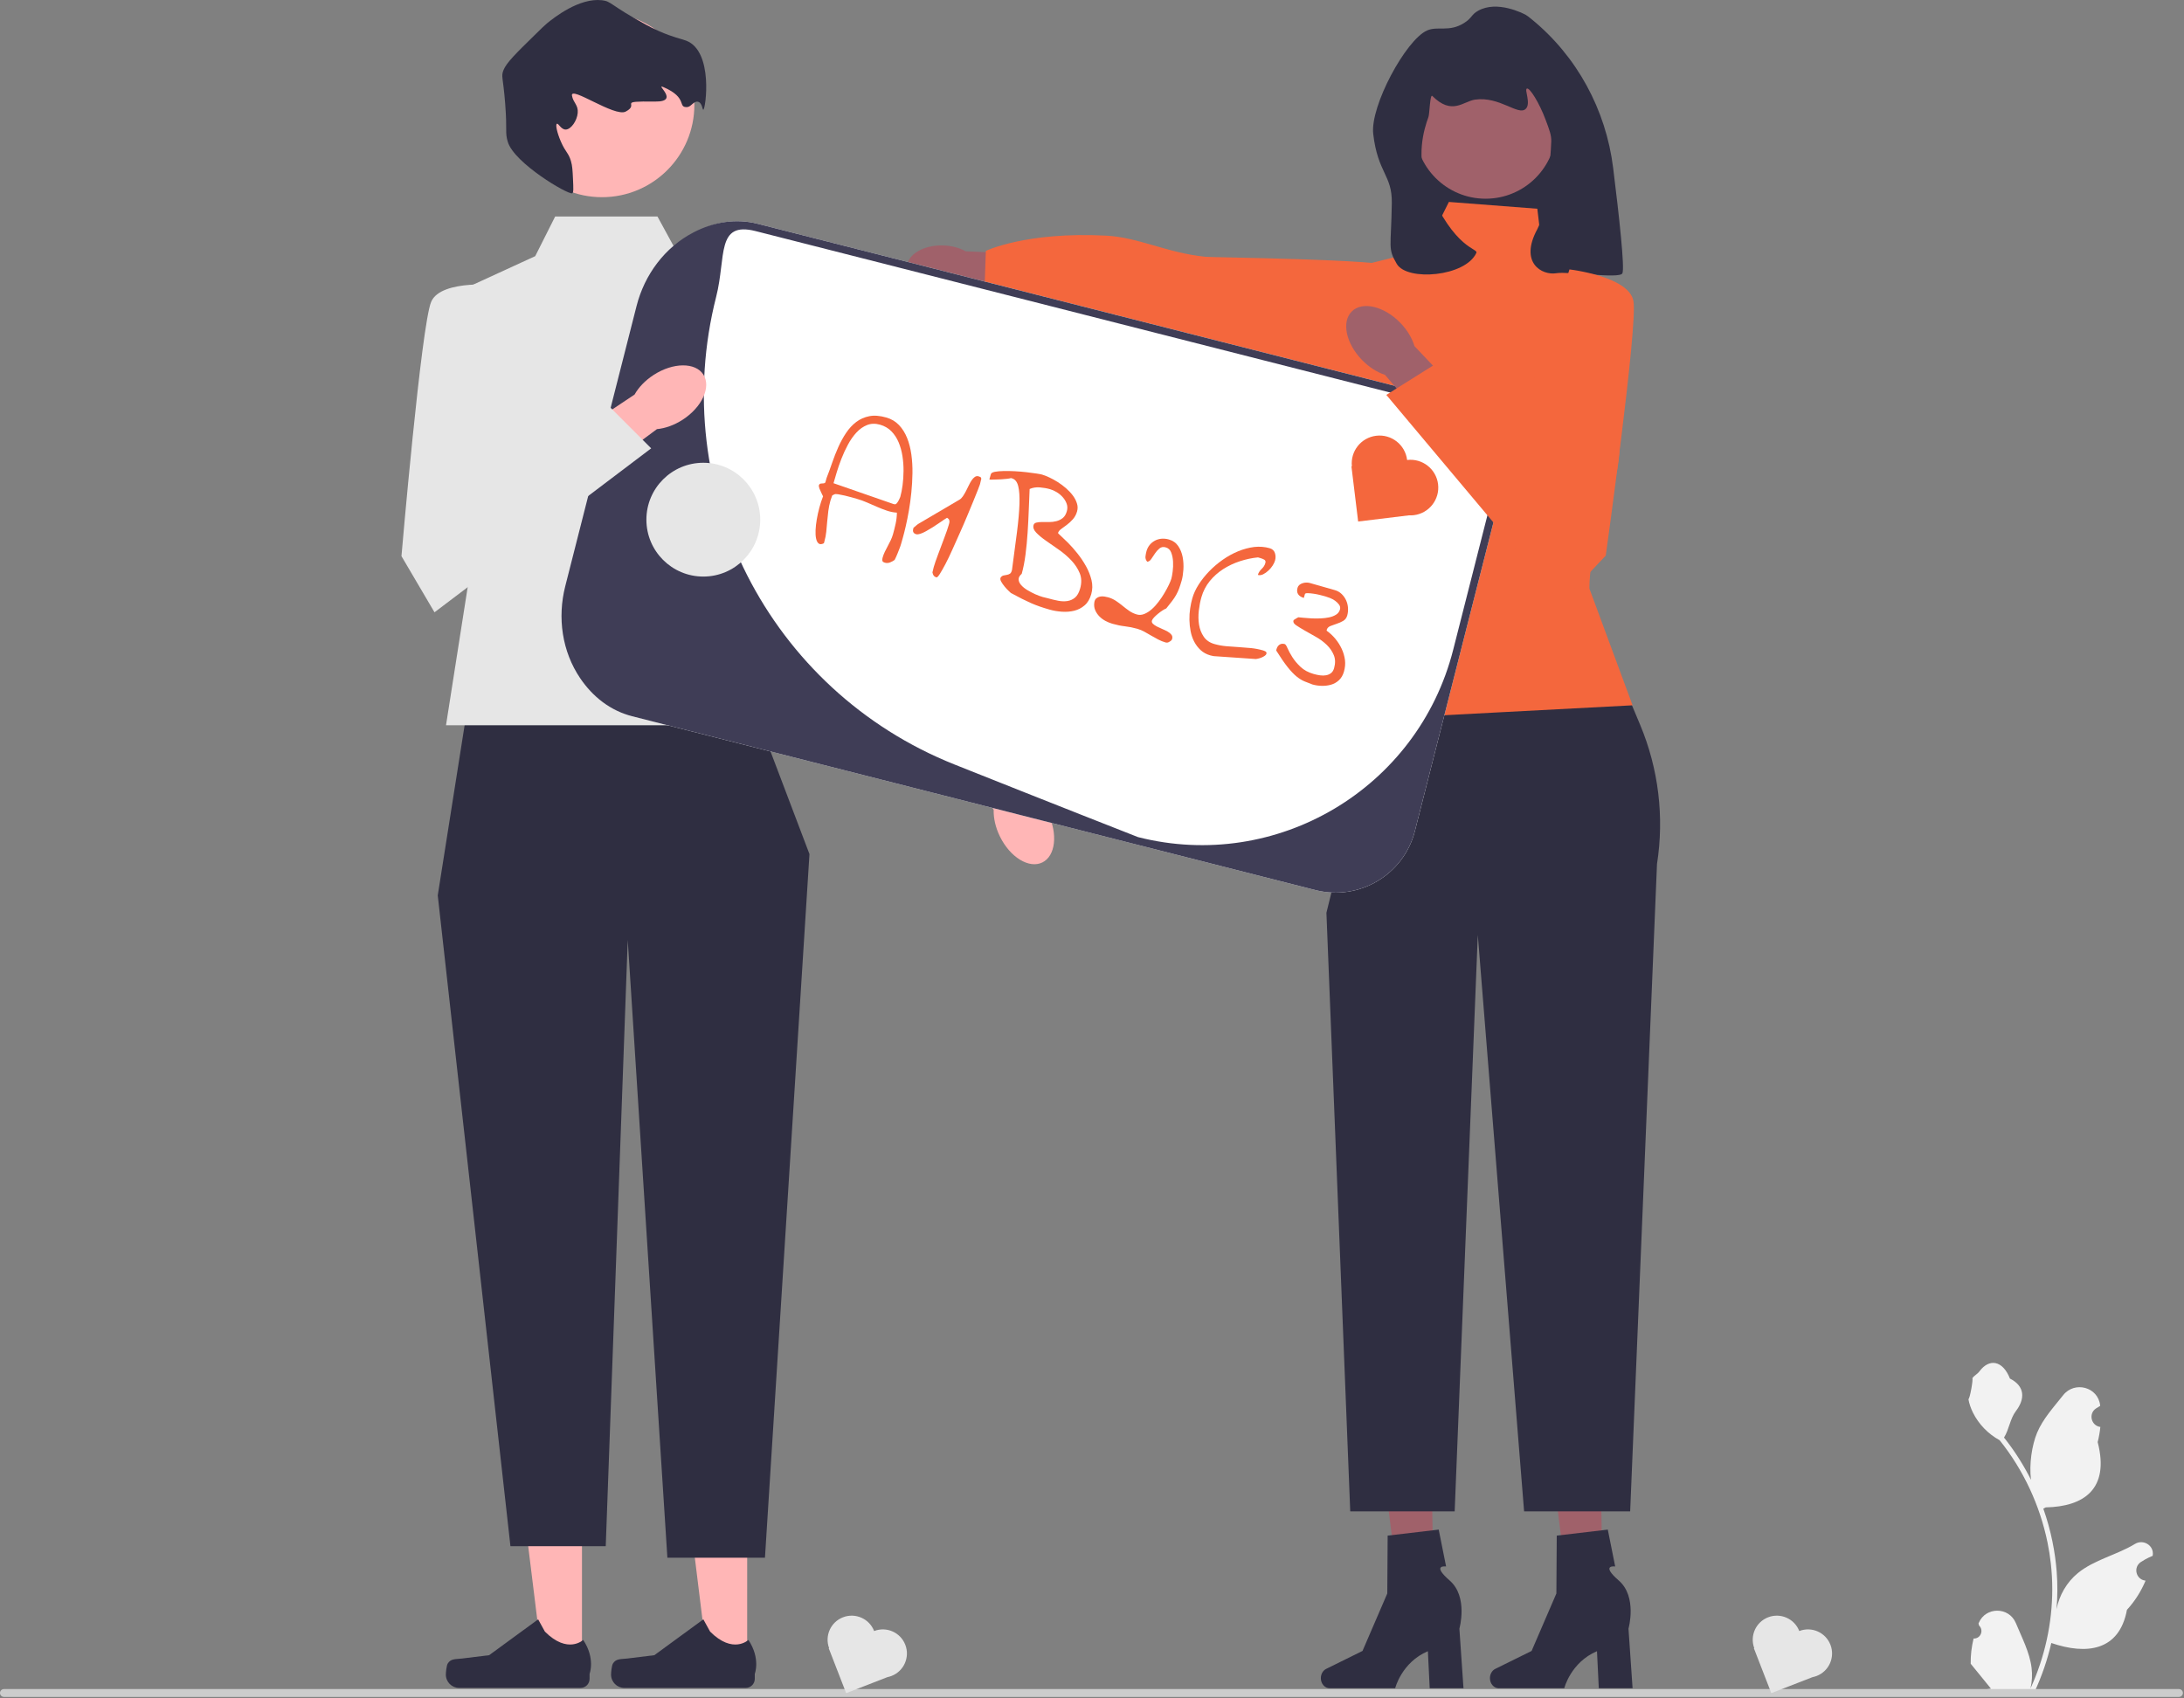<?xml version="1.0" encoding="UTF-8" standalone="no"?>
<!DOCTYPE svg PUBLIC "-//W3C//DTD SVG 1.1//EN" "http://www.w3.org/Graphics/SVG/1.1/DTD/svg11.dtd">
<svg width="100%" height="100%" viewBox="0 0 661 514" version="1.1" xmlns="http://www.w3.org/2000/svg" xmlns:xlink="http://www.w3.org/1999/xlink" xml:space="preserve" xmlns:serif="http://www.serif.com/" style="fill-rule:evenodd;clip-rule:evenodd;stroke-linejoin:round;stroke-miterlimit:2;">
    <rect x="0" y="0" width="661" height="514" fill="#808080" stroke="none"/>
    <path d="M476.607,95.103L428.219,95.103L428.219,17.887L476.607,33.33L476.607,95.103Z" style="fill:rgb(47,46,65);fill-rule:nonzero;"/>
    <g>
        <path d="M485.198,487.151L475.212,487.387L469.646,442.524L484.382,442.176L485.198,487.151Z" style="fill:rgb(160,97,106);fill-rule:nonzero;"/>
        <path d="M450.938,507.984C450.938,509.671 452.135,511.039 453.612,511.039L473.433,511.039C473.433,511.039 475.383,503.198 483.336,499.824L483.885,511.039L494.11,511.039L492.871,493.006C492.871,493.006 495.606,483.358 489.926,478.426C484.245,473.495 488.846,474.181 488.846,474.181L486.611,463.02L471.16,464.837L471.047,482.357L463.549,499.748L452.55,505.181C451.572,505.664 450.938,506.766 450.938,507.984L450.938,507.984L450.938,507.984L450.938,507.984Z" style="fill:rgb(47,46,65);fill-rule:nonzero;"/>
    </g>
    <g>
        <path d="M434.02,487.151L424.034,487.387L418.468,442.524L433.204,442.176L434.02,487.151Z" style="fill:rgb(160,97,106);fill-rule:nonzero;"/>
        <path d="M399.76,507.984C399.76,509.671 400.957,511.039 402.434,511.039L422.255,511.039C422.255,511.039 424.205,503.198 432.158,499.824L432.707,511.039L442.932,511.039L441.693,493.006C441.693,493.006 444.428,483.358 438.748,478.426C433.067,473.495 437.668,474.181 437.668,474.181L435.433,463.02L419.982,464.837L419.869,482.357L412.371,499.748L401.372,505.181C400.394,505.664 399.76,506.766 399.76,507.984L399.76,507.984L399.76,507.984L399.76,507.984Z" style="fill:rgb(47,46,65);fill-rule:nonzero;"/>
    </g>
    <path d="M479.696,179.525L415.864,217.619L401.451,276.303L408.657,457.503L440.265,457.503L447.265,282.995L461.278,457.503L493.38,457.503L501.5,261.537C503.736,247.295 501.971,232.712 496.402,219.415L479.696,179.525L479.696,179.525L479.696,179.525Z" style="fill:rgb(47,46,65);fill-rule:nonzero;"/>
    <path d="M465.282,63.187L438.514,61.128L431.307,75.541L410.717,80.689L405.569,144.521C415.752,170.978 422.145,196.262 415.864,217.619L494.11,213.5L481.046,178.176C481.046,178.176 480.726,165.112 487.932,147.609C495.139,130.107 483.814,84.807 483.814,84.807L467.341,80.689L465.282,63.187L465.282,63.187L465.282,63.187Z" style="fill:rgb(244,103,61);fill-rule:nonzero;"/>
    <g>
        <path d="M285.045,88.017C287.652,88.098 290.06,87.583 291.955,86.661L316.736,88.999L317.504,77.175L292.283,76.076C290.449,75.039 288.077,74.376 285.47,74.295C279.516,74.111 274.594,77.033 274.476,80.822C274.359,84.611 279.091,87.833 285.045,88.017L285.045,88.017Z" style="fill:rgb(160,97,106);fill-rule:nonzero;"/>
        <path d="M431.638,124.115C431.638,124.115 430.762,86.446 422.5,80.792C419.093,78.46 366.702,77.93 364.793,77.732C353.023,76.513 344.647,71.84 334.737,71.327C310.585,70.079 298.375,75.94 298.375,75.94L297.949,88.034L431.638,124.115L431.638,124.115Z" style="fill:rgb(244,103,61);fill-rule:nonzero;"/>
    </g>
    <circle id="b" cx="449.618" cy="38.778" r="21.374" style="fill:rgb(160,97,106);"/>
    <path d="M443.135,6.95C438.538,9.848 435.171,7.773 431.887,9.235C425.471,12.091 414.639,32.148 415.616,40.545C416.999,52.438 421.371,52.927 421.24,61.46C421.031,75.161 419.942,75.104 422.748,79.888C425.869,85.209 443.545,83.764 446.826,76.549C447.474,75.125 440.283,75.685 432.337,57.009C428.35,47.638 430.967,39.099 432.337,35.389C432.658,34.52 432.804,28.355 433.488,29.039C439.488,35.039 442.852,30.653 446.475,30.15C453.91,29.117 459.509,35.115 461.765,32.962C463.444,31.359 461.303,27.122 462.117,26.81C462.985,26.478 465.859,31.126 467.741,36.125C468.954,39.349 469.561,40.961 469.498,42.804C469.305,48.495 467.853,64.63 465.282,69.364C459.73,79.588 466.721,83.445 471.08,82.7C474.602,82.098 490.169,84.469 491.021,82.748C491.78,81.215 490.046,65.449 488.224,50.792C486.035,33.175 477.258,16.986 463.496,5.771C462.689,5.113 462.087,4.662 461.765,4.49C461.003,4.081 453.144,0.001 447.353,3.259C445.222,4.459 445.569,5.416 443.135,6.95L443.135,6.95L443.135,6.95Z" style="fill:rgb(47,46,65);fill-rule:nonzero;"/>
    <g>
        <path d="M176.137,503.837L164.278,503.836L158.636,458.093L176.139,458.094L176.137,503.837Z" style="fill:rgb(255,182,182);fill-rule:nonzero;"/>
        <path d="M135.506,503.568C135.137,504.19 134.942,506.197 134.942,506.92C134.942,509.143 136.744,510.945 138.967,510.945L175.693,510.945C177.21,510.945 178.439,509.716 178.439,508.199L178.439,506.67C178.439,506.67 180.256,502.075 176.515,496.411C176.515,496.411 171.866,500.846 164.92,493.899L162.871,490.188L148.043,501.033L139.823,502.045C138.025,502.266 136.431,502.01 135.506,503.568L135.506,503.568L135.506,503.568Z" style="fill:rgb(47,46,65);fill-rule:nonzero;"/>
    </g>
    <g>
        <path d="M226.137,503.837L214.278,503.836L208.636,458.093L226.139,458.094L226.137,503.837Z" style="fill:rgb(255,182,182);fill-rule:nonzero;"/>
        <path d="M185.506,503.568C185.137,504.19 184.942,506.197 184.942,506.92C184.942,509.143 186.744,510.945 188.967,510.945L225.693,510.945C227.21,510.945 228.439,509.716 228.439,508.199L228.439,506.67C228.439,506.67 230.256,502.075 226.515,496.411C226.515,496.411 221.866,500.846 214.92,493.899L212.871,490.188L198.043,501.033L189.823,502.045C188.025,502.266 186.431,502.01 185.506,503.568L185.506,503.568L185.506,503.568Z" style="fill:rgb(47,46,65);fill-rule:nonzero;"/>
    </g>
    <path d="M228.488,215.039L141.488,214.039L132.488,271.039L154.488,468.039L183.331,468.039L189.988,284.539L201.988,471.539L231.52,471.539L244.988,258.539L228.488,215.039Z" style="fill:rgb(47,46,65);fill-rule:nonzero;"/>
    <g>
        <path d="M597.321,495.981C599.387,496.11 600.529,493.543 598.965,492.047L598.81,491.429C598.83,491.38 598.851,491.33 598.872,491.281C600.961,486.299 608.042,486.333 610.113,491.323C611.952,495.751 614.293,500.186 614.869,504.869C615.127,506.935 615.011,509.041 614.552,511.069C618.86,501.658 621.128,491.382 621.128,481.048C621.128,478.452 620.985,475.855 620.695,473.265C620.456,471.147 620.126,469.041 619.7,466.955C617.394,455.678 612.402,444.937 605.2,435.965C601.738,434.073 598.851,431.115 597.107,427.569C596.481,426.29 595.99,424.914 595.757,423.513C596.151,423.564 597.243,417.564 596.946,417.196C597.495,416.363 598.477,415.948 599.077,415.135C602.059,411.092 606.168,411.798 608.313,417.293C612.895,419.605 612.94,423.441 610.128,427.13C608.339,429.476 608.094,432.652 606.524,435.164C606.686,435.371 606.854,435.571 607.015,435.778C609.976,439.576 612.537,443.658 614.696,447.947C614.086,443.18 614.987,437.438 616.522,433.737C618.271,429.52 621.547,425.968 624.433,422.322C627.899,417.943 635.006,419.854 635.617,425.405C635.623,425.459 635.629,425.513 635.634,425.566C635.206,425.808 634.786,426.065 634.376,426.336C632.036,427.884 632.845,431.51 635.617,431.938L635.679,431.948C635.524,433.491 635.26,435.022 634.872,436.527C638.574,450.843 630.582,456.057 619.171,456.291C618.919,456.42 618.673,456.55 618.421,456.672C619.578,459.928 620.501,463.267 621.186,466.651C621.799,469.642 622.226,472.665 622.465,475.7C622.762,479.53 622.736,483.38 622.413,487.203L622.432,487.068C623.253,482.857 625.539,478.923 628.859,476.198C633.805,472.135 640.792,470.639 646.127,467.373C648.696,465.801 651.987,467.833 651.538,470.81L651.517,470.953C650.722,471.276 649.947,471.651 649.198,472.07C648.769,472.312 648.349,472.569 647.939,472.84C645.6,474.388 646.408,478.014 649.18,478.442L649.243,478.452C649.288,478.458 649.327,478.465 649.372,478.471C648.009,481.707 646.111,484.71 643.734,487.3C641.419,499.798 631.478,500.983 620.843,497.344L620.837,497.344C619.674,502.408 617.976,507.355 615.793,512.07L597.772,512.07C597.708,511.87 597.65,511.663 597.591,511.463C599.258,511.566 600.937,511.469 602.578,511.166C601.241,509.525 599.904,507.872 598.567,506.231C598.534,506.199 598.509,506.167 598.483,506.134C597.805,505.295 597.12,504.462 596.442,503.622L596.441,503.621C596.399,501.043 596.708,498.474 597.32,495.981L597.321,495.981L597.321,495.981L597.321,495.981Z" style="fill:rgb(242,242,242);fill-rule:nonzero;"/>
        <path d="M0,512.478C0,513.138 0.53,513.668 1.19,513.668L659.48,513.668C660.14,513.668 660.67,513.138 660.67,512.478C660.67,511.818 660.14,511.288 659.48,511.288L1.19,511.288C0.53,511.288 0,511.818 0,512.478Z" style="fill:rgb(204,204,204);fill-rule:nonzero;"/>
    </g>
    <path d="M198.988,65.539L168.024,65.539L161.988,77.539L132.488,91.086L142.988,168.539L134.988,219.539L234.922,219.539L225.988,160.539L237.988,89.539L204.988,76.539L198.988,65.539Z" style="fill:rgb(230,230,230);fill-rule:nonzero;"/>
    <path d="M302.636,253.221C301.286,250.466 300.67,247.634 300.739,245.156L286.216,219.721L298.522,213.165L311.929,239.672C313.93,241.135 315.791,243.357 317.142,246.112C320.227,252.406 319.481,259.1 315.475,261.064C311.47,263.027 305.722,259.516 302.636,253.221L302.636,253.221L302.636,253.221Z" style="fill:rgb(255,182,182);fill-rule:nonzero;"/>
    <path d="M206.908,86.126C206.908,86.126 216.706,76.045 227.696,83.06C238.687,90.075 278.779,161.859 278.779,161.859L309.706,223.571L287.876,233.742L261.539,174.647L206.229,115.125L206.908,86.126L206.908,86.126L206.908,86.126Z" style="fill:rgb(230,230,230);fill-rule:nonzero;"/>
    <circle cx="182.195" cy="31.729" r="27.961" style="fill:rgb(255,182,182);"/>
    <path d="M173.42,54.232C173.549,56.971 173.614,58.341 173.193,58.507C171.927,59.005 155.614,49.371 153.693,42.958C152.797,39.967 153.554,39.907 152.9,31.398C152.274,23.259 151.573,23.194 152.402,21.18C153.323,18.942 156.137,16.185 161.765,10.67C163.893,8.585 164.957,7.543 165.628,7.004C167.664,5.37 175.247,-0.717 182.2,0.07C185.115,0.399 184.617,1.563 195.505,7.468C196.443,7.976 197.7,8.648 199.437,9.418C203.661,11.293 206.282,11.779 207.662,12.302C216.023,15.47 213.569,33.12 212.85,33.221C212.589,33.258 212.518,30.97 211.145,30.78C209.91,30.61 209.124,32.348 208.002,32.411C204.936,32.584 208.34,29.65 200.838,26.39C197.922,25.123 206.037,30.836 198.311,30.743C186.23,30.598 193.957,31.367 189.369,33.777C186.023,35.535 172.563,25.862 173.11,28.953C173.495,31.133 175.077,31.761 174.849,34.203C174.628,36.569 172.85,39.119 171.282,39.213C169.836,39.299 169.044,37.27 168.561,37.465C168.037,37.676 168.613,40.222 169.744,42.837C171.18,46.157 172.037,46.183 172.794,48.737C173.23,50.206 173.293,51.548 173.42,54.232L173.42,54.232L173.42,54.232Z" style="fill:rgb(47,46,65);fill-rule:nonzero;"/>
    <g transform="matrix(1.148,0,0,1.148,-53.926,-11.839)">
        <path d="M393.795,245.011L213.637,199.174C202.12,196.244 195.135,184.491 198.065,172.975L220.477,84.884C223.408,73.367 235.161,66.382 246.677,69.312L426.835,115.149C438.351,118.079 445.337,129.832 442.407,141.348L419.994,229.439C417.064,240.956 405.311,247.941 393.795,245.011L393.795,245.011Z" style="fill:white;fill-rule:nonzero;"/>
    </g>
    <g transform="matrix(1.148,0,0,1.148,-53.926,-11.839)">
        <path d="M393.795,245.011L213.637,199.174C207.878,197.709 203.253,194.039 199.949,189.171C195.141,182.089 193.887,173.173 195.997,164.878L214.792,91.008C216.902,82.712 222.265,75.48 229.873,71.557C235.102,68.861 240.919,67.847 246.677,69.312L426.835,115.149C438.37,118.083 445.342,129.813 442.407,141.348L419.994,229.439C417.064,240.956 405.311,247.941 393.795,245.011L393.795,245.011ZM246.184,71.25C235.72,68.588 238.455,78.065 235.792,88.529L235.792,88.529C222.803,139.584 249.669,192.367 298.6,211.887C325.014,222.425 346.984,231.038 346.984,231.038C383.573,240.347 420.782,218.232 430.091,181.642L440.469,140.855C443.131,130.391 436.806,119.749 426.342,117.087L246.184,71.25L246.184,71.25Z" style="fill:rgb(63,61,86);fill-rule:nonzero;"/>
    </g>
    <g transform="matrix(0.447,0,0,0.447,278.148,76.363)">
        <path d="M330.479,140.668L330.479,140.668C329.223,130.348 319.839,122.999 309.519,124.255L309.519,124.255C299.296,125.498 291.995,134.718 293.077,144.922L292.778,144.958L297.324,182.332L331.714,178.148C332.801,178.207 333.907,178.178 335.025,178.042L335.025,178.042C345.345,176.786 352.694,167.402 351.439,157.082L351.439,157.082C350.183,146.761 340.799,139.413 330.479,140.668L330.479,140.668L330.479,140.668Z" style="fill:rgb(244,103,61);fill-rule:nonzero;"/>
    </g>
    <path d="M264.56,493.722L264.56,493.722C263.103,489.969 258.88,488.107 255.127,489.564L255.127,489.564C251.409,491.007 249.549,495.164 250.93,498.89L250.821,498.932L256.095,512.524L268.602,507.67C269.015,507.588 269.428,507.472 269.834,507.314L269.834,507.314C273.587,505.857 275.449,501.634 273.993,497.881L273.993,497.881C272.536,494.128 268.313,492.266 264.56,493.722L264.56,493.722Z" style="fill:rgb(230,230,230);fill-rule:nonzero;"/>
    <path d="M544.56,493.722C543.103,489.969 538.88,488.107 535.127,489.564C531.409,491.007 529.549,495.164 530.93,498.89L530.821,498.932L536.095,512.524L548.602,507.67C549.016,507.588 549.428,507.472 549.834,507.314C553.588,505.857 555.449,501.634 553.993,497.881L553.993,497.881C552.536,494.128 548.313,492.266 544.56,493.722L544.56,493.722L544.56,493.722Z" style="fill:rgb(230,230,230);fill-rule:nonzero;"/>
    <path d="M206.611,127.053C204.036,128.721 201.297,129.67 198.829,129.895L175.3,147.338L167.328,135.9L192.053,119.437C193.268,117.276 195.253,115.164 197.828,113.496C203.711,109.684 210.446,109.629 212.872,113.373C215.297,117.117 212.494,123.242 206.611,127.053L206.611,127.053L206.611,127.053L206.611,127.053Z" style="fill:rgb(255,182,182);fill-rule:nonzero;"/>
    <path d="M151.504,86.348C151.504,86.348 133.504,84.348 130.504,91.348C127.504,98.348 121.504,168.348 121.504,168.348L131.504,185.348L197.082,135.716L183.802,122.436L155.697,135.716L151.504,86.348L151.504,86.348L151.504,86.348Z" style="fill:rgb(230,230,230);fill-rule:nonzero;"/>
    <g>
        <path d="M412.218,108.968C414.357,111.167 416.815,112.702 419.172,113.471L438.225,135.716L448.544,126.341L428.106,104.785C427.403,102.407 425.939,99.907 423.8,97.707C418.913,92.681 412.359,91.127 409.161,94.237C405.963,97.347 407.331,103.942 412.218,108.968L412.218,108.968Z" style="fill:rgb(160,97,106);fill-rule:nonzero;"/>
        <path d="M475.006,81.558C475.006,81.558 493,83.617 494.365,91.109C495.731,98.601 485.991,168.18 485.991,168.18L472.456,182.526L419.578,119.535L435.482,109.546L459.924,128.752L475.006,81.558L475.006,81.558L475.006,81.558Z" style="fill:rgb(244,103,61);fill-rule:nonzero;"/>
    </g>
    <g transform="matrix(1.148,0,0,1.148,-53.926,-11.839)">
        <circle cx="232.392" cy="147.338" r="15.004" style="fill:rgb(230,230,230);"/>
    </g>
    <g transform="matrix(4.465,1.272,-1.272,4.465,-704.028,-912.244)">
        <path d="M264.973,166.624C264.973,166.491 264.984,166.356 265.008,166.219C265.031,166.082 265.059,165.946 265.09,165.809C265.121,165.672 265.148,165.534 265.172,165.393C265.195,165.252 265.207,165.112 265.207,164.971C265.207,164.752 265.199,164.518 265.184,164.268C265.168,164.018 265.129,163.78 265.066,163.553C264.848,163.6 264.623,163.618 264.393,163.606C264.162,163.594 263.932,163.573 263.701,163.541C263.471,163.51 263.238,163.479 263.004,163.448C262.769,163.416 262.535,163.401 262.301,163.401L261.967,163.401C261.814,163.401 261.658,163.405 261.498,163.413C261.338,163.42 261.191,163.432 261.059,163.448C260.934,163.463 260.855,163.487 260.824,163.518L260.707,163.624C260.707,163.631 260.705,163.649 260.701,163.676C260.697,163.704 260.695,163.737 260.695,163.776C260.695,163.815 260.693,163.854 260.689,163.893C260.685,163.932 260.684,163.963 260.684,163.987C260.684,164.213 260.701,164.442 260.736,164.672C260.771,164.903 260.81,165.127 260.853,165.346C260.896,165.565 260.937,165.784 260.977,166.002C261.016,166.221 261.035,166.44 261.035,166.659L261.035,166.776C260.918,166.885 260.812,166.922 260.719,166.887C260.625,166.852 260.541,166.766 260.467,166.629C260.393,166.493 260.33,166.317 260.279,166.102C260.228,165.887 260.189,165.653 260.162,165.399C260.135,165.145 260.119,164.885 260.115,164.62C260.111,164.354 260.121,164.096 260.144,163.846C260.129,163.831 260.098,163.797 260.051,163.747C260.004,163.696 259.957,163.641 259.91,163.582C259.863,163.524 259.816,163.467 259.769,163.413C259.738,163.358 259.715,163.315 259.699,163.284L259.687,163.26L259.687,163.237C259.687,163.182 259.701,163.143 259.728,163.12C259.756,163.096 259.789,163.079 259.828,163.067C259.867,163.055 259.906,163.041 259.945,163.026C259.984,163.01 260.016,162.983 260.039,162.944L260.039,162.627C260.07,162.299 260.096,161.95 260.115,161.579C260.135,161.207 260.17,160.844 260.221,160.489C260.271,160.133 260.35,159.791 260.455,159.463C260.56,159.135 260.707,158.846 260.894,158.596C261.082,158.346 261.32,158.147 261.609,157.999C261.898,157.85 262.262,157.776 262.699,157.776C263.043,157.776 263.353,157.858 263.631,158.022C263.908,158.186 264.154,158.407 264.369,158.684C264.584,158.961 264.771,159.282 264.932,159.645C265.092,160.008 265.227,160.393 265.336,160.799C265.445,161.206 265.537,161.616 265.611,162.03C265.685,162.444 265.742,162.838 265.781,163.213C265.82,163.588 265.848,163.932 265.863,164.245C265.879,164.557 265.887,164.815 265.887,165.018L265.887,165.416C265.887,165.534 265.881,165.649 265.869,165.762C265.857,165.875 265.846,165.995 265.834,166.12C265.822,166.245 265.801,166.389 265.769,166.553C265.707,166.639 265.627,166.719 265.529,166.793C265.432,166.868 265.324,166.905 265.207,166.905C265.105,166.905 265.041,166.879 265.014,166.829C264.986,166.778 264.973,166.709 264.973,166.624ZM264.691,163.073C264.715,163.073 264.744,163.071 264.779,163.067C264.814,163.063 264.844,163.043 264.867,163.008C264.891,162.973 264.914,162.916 264.937,162.838C264.961,162.76 264.98,162.651 264.996,162.51C264.996,162.284 264.975,162.024 264.932,161.731C264.889,161.438 264.824,161.135 264.738,160.823C264.652,160.51 264.541,160.206 264.404,159.909C264.268,159.612 264.105,159.346 263.918,159.112C263.73,158.877 263.514,158.69 263.268,158.549C263.021,158.409 262.746,158.338 262.441,158.338C262.121,158.338 261.852,158.422 261.633,158.59C261.414,158.758 261.236,158.977 261.1,159.247C260.963,159.516 260.857,159.819 260.783,160.155C260.709,160.491 260.656,160.827 260.625,161.163C260.594,161.499 260.576,161.815 260.572,162.112C260.568,162.409 260.566,162.651 260.566,162.838L264.691,163.073Z" style="fill:rgb(244,103,61);fill-rule:nonzero;"/>
        <path d="M268.359,166.659L268.359,166.582C268.359,166.547 268.357,166.508 268.353,166.465C268.35,166.422 268.348,166.381 268.348,166.342L268.348,166.272C268.348,166.194 268.352,166.081 268.359,165.932C268.367,165.784 268.379,165.618 268.394,165.434C268.41,165.25 268.426,165.057 268.441,164.854C268.457,164.651 268.473,164.457 268.488,164.274C268.504,164.09 268.516,163.926 268.523,163.782C268.531,163.637 268.535,163.522 268.535,163.436L268.535,163.295C268.535,163.249 268.529,163.206 268.518,163.166C268.506,163.127 268.484,163.088 268.453,163.049C268.414,163.018 268.363,162.995 268.301,162.979C268.269,163.01 268.215,163.071 268.137,163.161C268.059,163.25 267.973,163.354 267.879,163.471C267.785,163.588 267.68,163.711 267.562,163.84C267.445,163.969 267.334,164.086 267.228,164.192C267.123,164.297 267.019,164.385 266.918,164.456C266.816,164.526 266.73,164.561 266.66,164.561C266.473,164.561 266.379,164.463 266.379,164.268L266.379,164.198C266.394,164.182 266.412,164.159 266.432,164.127C266.451,164.096 266.473,164.063 266.496,164.028C266.519,163.993 266.541,163.961 266.56,163.934C266.58,163.907 266.598,163.885 266.613,163.87L268.758,161.62C268.82,161.557 268.871,161.467 268.91,161.35C268.949,161.233 268.982,161.106 269.01,160.969C269.037,160.832 269.062,160.696 269.086,160.559C269.109,160.422 269.139,160.299 269.174,160.19C269.209,160.081 269.256,159.991 269.314,159.92C269.373,159.85 269.445,159.815 269.531,159.815C269.578,159.815 269.621,159.819 269.66,159.827C269.699,159.834 269.73,159.866 269.754,159.92L269.754,160.002C269.754,160.041 269.756,160.082 269.76,160.125C269.764,160.168 269.766,160.209 269.766,160.249L269.766,160.319C269.766,160.35 269.756,160.469 269.736,160.676C269.717,160.883 269.689,161.143 269.654,161.456C269.619,161.768 269.578,162.122 269.531,162.516C269.484,162.911 269.432,163.309 269.373,163.711C269.314,164.114 269.258,164.506 269.203,164.889C269.148,165.272 269.09,165.612 269.027,165.909C268.965,166.206 268.906,166.446 268.852,166.629C268.797,166.813 268.746,166.905 268.699,166.905C268.621,166.905 268.557,166.887 268.506,166.852C268.455,166.817 268.406,166.752 268.359,166.659Z" style="fill:rgb(244,103,61);fill-rule:nonzero;"/>
        <path d="M273.644,166.553C273.629,166.545 273.568,166.514 273.463,166.459C273.357,166.405 273.248,166.338 273.135,166.26C273.021,166.182 272.922,166.1 272.836,166.014C272.75,165.928 272.715,165.846 272.73,165.768C272.762,165.682 272.81,165.622 272.877,165.586C272.943,165.551 273.01,165.518 273.076,165.487C273.143,165.456 273.199,165.413 273.246,165.358C273.293,165.303 273.312,165.213 273.305,165.088C273.172,164.159 273.051,163.336 272.941,162.622C272.832,161.907 272.717,161.307 272.596,160.823C272.475,160.338 272.342,159.971 272.197,159.721C272.053,159.471 271.875,159.346 271.664,159.346L271.605,159.346C271.543,159.385 271.459,159.426 271.353,159.469C271.248,159.512 271.135,159.555 271.014,159.598C270.893,159.641 270.773,159.68 270.656,159.715C270.539,159.75 270.445,159.78 270.375,159.803C270.359,159.803 270.34,159.807 270.316,159.815L270.269,159.815L270.269,159.463C270.269,159.385 270.34,159.311 270.48,159.241C270.621,159.17 270.799,159.102 271.014,159.036C271.228,158.969 271.465,158.907 271.723,158.848C271.98,158.79 272.228,158.741 272.467,158.702C272.705,158.663 272.918,158.631 273.105,158.608C273.293,158.584 273.418,158.573 273.48,158.573C273.621,158.573 273.789,158.588 273.984,158.62C274.18,158.651 274.385,158.698 274.6,158.76C274.814,158.823 275.025,158.903 275.232,159C275.439,159.098 275.625,159.209 275.789,159.334C275.953,159.459 276.086,159.6 276.187,159.756C276.289,159.905 276.34,160.073 276.34,160.26C276.34,160.463 276.299,160.651 276.217,160.823C276.135,160.995 276.041,161.149 275.935,161.286C275.83,161.422 275.736,161.543 275.654,161.649C275.572,161.754 275.531,161.854 275.531,161.948C275.531,161.963 275.607,162.008 275.76,162.082C275.912,162.157 276.107,162.26 276.346,162.393C276.584,162.526 276.84,162.69 277.113,162.885C277.387,163.081 277.643,163.297 277.881,163.536C278.119,163.774 278.316,164.032 278.473,164.309C278.629,164.586 278.707,164.881 278.707,165.194C278.707,165.522 278.635,165.795 278.49,166.014C278.346,166.233 278.16,166.407 277.934,166.536C277.707,166.665 277.455,166.758 277.178,166.817C276.9,166.875 276.633,166.905 276.375,166.905C276.117,166.905 275.889,166.899 275.689,166.887C275.49,166.875 275.291,166.856 275.092,166.829C274.893,166.801 274.68,166.766 274.453,166.723C274.227,166.68 273.957,166.624 273.644,166.553ZM273.984,165.159C273.883,165.315 273.852,165.452 273.891,165.569C273.93,165.686 274.016,165.788 274.148,165.874C274.281,165.959 274.441,166.028 274.629,166.079C274.816,166.129 275.004,166.168 275.191,166.196C275.379,166.223 275.551,166.237 275.707,166.237C275.863,166.237 275.98,166.233 276.059,166.225C276.293,166.225 276.523,166.215 276.75,166.196C276.977,166.176 277.176,166.125 277.348,166.043C277.519,165.961 277.656,165.842 277.758,165.686C277.859,165.53 277.91,165.315 277.91,165.041C277.91,164.659 277.81,164.34 277.611,164.086C277.412,163.832 277.162,163.616 276.861,163.436C276.56,163.256 276.234,163.106 275.883,162.985C275.531,162.864 275.203,162.75 274.898,162.645C274.594,162.54 274.344,162.428 274.148,162.311C273.953,162.194 273.855,162.053 273.855,161.889C273.855,161.803 273.9,161.735 273.99,161.684C274.08,161.633 274.193,161.588 274.33,161.549C274.467,161.51 274.613,161.469 274.769,161.426C274.926,161.383 275.074,161.321 275.215,161.239C275.355,161.157 275.471,161.053 275.56,160.928C275.65,160.803 275.695,160.635 275.695,160.424C275.695,160.252 275.648,160.1 275.555,159.967C275.461,159.834 275.342,159.721 275.197,159.627C275.053,159.534 274.896,159.463 274.728,159.416C274.56,159.37 274.402,159.346 274.254,159.346C274.035,159.346 273.809,159.37 273.574,159.416C273.34,159.463 273.137,159.557 272.965,159.698C273.059,160.096 273.164,160.534 273.281,161.01C273.398,161.487 273.51,161.969 273.615,162.457C273.721,162.946 273.809,163.424 273.879,163.893C273.949,164.362 273.984,164.784 273.984,165.159Z" style="fill:rgb(244,103,61);fill-rule:nonzero;"/>
        <path d="M282.211,166.541C281.93,166.541 281.658,166.563 281.396,166.606C281.135,166.649 280.859,166.67 280.57,166.67C280.414,166.67 280.252,166.653 280.084,166.618C279.916,166.582 279.76,166.524 279.615,166.442C279.471,166.36 279.346,166.254 279.24,166.125C279.135,165.997 279.07,165.838 279.047,165.651C279.031,165.534 279.049,165.438 279.1,165.364C279.15,165.29 279.217,165.231 279.299,165.188C279.381,165.145 279.473,165.118 279.574,165.106C279.676,165.094 279.762,165.088 279.832,165.088C280.012,165.088 280.189,165.116 280.365,165.17C280.541,165.225 280.713,165.29 280.881,165.364C281.049,165.438 281.219,165.504 281.391,165.563C281.562,165.622 281.742,165.651 281.93,165.651C282.094,165.651 282.246,165.596 282.387,165.487C282.527,165.377 282.654,165.235 282.768,165.059C282.881,164.883 282.98,164.684 283.066,164.461C283.152,164.239 283.223,164.022 283.277,163.811C283.332,163.6 283.375,163.403 283.406,163.219C283.437,163.036 283.453,162.893 283.453,162.791C283.453,162.682 283.437,162.522 283.406,162.311C283.375,162.1 283.324,161.893 283.254,161.69C283.184,161.487 283.092,161.309 282.978,161.157C282.865,161.004 282.719,160.928 282.539,160.928C282.375,160.928 282.252,160.987 282.17,161.104C282.088,161.221 282.023,161.352 281.977,161.497C281.93,161.641 281.885,161.78 281.842,161.913C281.799,162.045 281.73,162.127 281.637,162.159C281.519,162.081 281.451,161.979 281.432,161.854C281.412,161.729 281.402,161.612 281.402,161.502C281.402,161.346 281.432,161.2 281.49,161.063C281.549,160.926 281.633,160.805 281.742,160.7C281.852,160.594 281.98,160.514 282.129,160.459C282.277,160.405 282.434,160.377 282.598,160.377C282.871,160.377 283.105,160.459 283.301,160.624C283.496,160.788 283.654,160.991 283.775,161.233C283.896,161.475 283.986,161.733 284.045,162.006C284.103,162.28 284.133,162.518 284.133,162.721C284.133,162.924 284.127,163.104 284.115,163.26C284.103,163.416 284.08,163.569 284.045,163.717C284.01,163.866 283.961,164.02 283.898,164.18C283.836,164.34 283.758,164.53 283.664,164.749C283.609,164.788 283.543,164.852 283.465,164.942C283.387,165.032 283.312,165.127 283.242,165.229C283.172,165.331 283.111,165.43 283.06,165.528C283.01,165.625 282.984,165.706 282.984,165.768C282.984,165.846 283.025,165.907 283.107,165.95C283.189,165.993 283.289,166.026 283.406,166.049C283.523,166.073 283.648,166.092 283.781,166.108C283.914,166.124 284.039,166.145 284.156,166.172C284.273,166.2 284.373,166.243 284.455,166.301C284.537,166.36 284.578,166.444 284.578,166.553C284.578,166.631 284.539,166.706 284.461,166.776C284.398,166.854 284.32,166.893 284.227,166.893C284.055,166.893 283.885,166.875 283.717,166.84C283.549,166.805 283.381,166.766 283.213,166.723C283.045,166.68 282.879,166.639 282.715,166.6C282.551,166.561 282.383,166.541 282.211,166.541Z" style="fill:rgb(244,103,61);fill-rule:nonzero;"/>
        <path d="M285.117,163.647C285.117,163.334 285.168,163.008 285.269,162.668C285.371,162.329 285.512,161.991 285.691,161.655C285.871,161.319 286.084,160.999 286.33,160.694C286.576,160.389 286.848,160.12 287.144,159.885C287.441,159.651 287.754,159.463 288.082,159.323C288.41,159.19 288.738,159.124 289.066,159.124C289.254,159.124 289.394,159.194 289.488,159.334C289.582,159.475 289.629,159.631 289.629,159.803C289.629,159.905 289.609,160.022 289.57,160.155C289.531,160.288 289.473,160.418 289.394,160.547C289.316,160.676 289.228,160.786 289.131,160.875C289.033,160.965 288.926,161.01 288.809,161.01C288.809,160.932 288.82,160.856 288.844,160.782C288.867,160.707 288.898,160.637 288.937,160.571C288.977,160.504 289.008,160.436 289.031,160.366C289.055,160.295 289.066,160.217 289.066,160.131C289.066,160.022 289.021,159.957 288.932,159.938C288.842,159.918 288.754,159.909 288.668,159.909L288.504,159.909C288.144,160.049 287.793,160.235 287.449,160.465C287.105,160.696 286.801,160.961 286.535,161.262C286.269,161.563 286.059,161.895 285.902,162.258C285.746,162.622 285.668,163.01 285.668,163.424C285.668,163.69 285.693,163.981 285.744,164.297C285.795,164.614 285.883,164.907 286.008,165.176C286.133,165.446 286.303,165.67 286.518,165.85C286.732,166.03 287,166.12 287.32,166.12C287.586,166.12 287.85,166.094 288.111,166.043C288.373,165.993 288.635,165.938 288.896,165.879C289.158,165.821 289.42,165.768 289.682,165.721C289.943,165.674 290.207,165.651 290.473,165.651C290.535,165.651 290.598,165.659 290.66,165.674C290.723,165.69 290.754,165.737 290.754,165.815C290.754,165.854 290.73,165.903 290.684,165.961C290.637,166.02 290.578,166.077 290.508,166.131C290.437,166.186 290.371,166.229 290.309,166.26C290.246,166.291 290.207,166.311 290.191,166.319L287.484,166.893C287.469,166.893 287.435,166.895 287.385,166.899C287.334,166.903 287.293,166.905 287.262,166.905C287.004,166.905 286.771,166.852 286.564,166.747C286.357,166.641 286.174,166.504 286.014,166.336C285.853,166.168 285.717,165.973 285.603,165.75C285.49,165.528 285.396,165.295 285.322,165.053C285.248,164.811 285.195,164.569 285.164,164.327C285.133,164.084 285.117,163.858 285.117,163.647Z" style="fill:rgb(244,103,61);fill-rule:nonzero;"/>
        <path d="M291.316,165.428C291.309,165.413 291.305,165.401 291.305,165.393L291.305,165.323C291.305,165.19 291.342,165.081 291.416,164.995C291.49,164.909 291.594,164.866 291.727,164.866C291.781,164.866 291.865,164.936 291.978,165.077C292.092,165.217 292.244,165.374 292.435,165.545C292.627,165.717 292.857,165.874 293.127,166.014C293.396,166.155 293.715,166.225 294.082,166.225C294.223,166.225 294.363,166.215 294.504,166.196C294.644,166.176 294.769,166.139 294.879,166.084C294.988,166.03 295.078,165.956 295.148,165.862C295.219,165.768 295.254,165.647 295.254,165.499C295.254,165.17 295.172,164.901 295.008,164.69C294.844,164.479 294.635,164.305 294.381,164.168C294.127,164.032 293.852,163.928 293.555,163.858C293.258,163.788 292.984,163.721 292.734,163.659C292.484,163.596 292.275,163.538 292.107,163.483C291.939,163.428 291.855,163.346 291.855,163.237C291.855,163.221 291.859,163.209 291.867,163.202C291.875,163.194 291.879,163.186 291.879,163.178C291.894,163.155 291.93,163.116 291.984,163.061C292.039,163.006 292.078,162.967 292.102,162.944C292.18,162.928 292.297,162.907 292.453,162.879C292.609,162.852 292.779,162.817 292.963,162.774C293.146,162.731 293.332,162.678 293.519,162.616C293.707,162.553 293.879,162.481 294.035,162.399C294.191,162.317 294.32,162.219 294.422,162.106C294.523,161.993 294.574,161.862 294.574,161.713C294.574,161.596 294.527,161.5 294.434,161.426C294.34,161.352 294.232,161.293 294.111,161.25C293.99,161.207 293.865,161.18 293.736,161.168C293.607,161.157 293.504,161.151 293.426,161.151C293.348,161.151 293.234,161.153 293.086,161.157C292.937,161.161 292.791,161.172 292.646,161.192C292.502,161.211 292.375,161.235 292.266,161.262C292.156,161.29 292.102,161.327 292.102,161.374L292.102,161.631C291.922,161.631 291.781,161.588 291.68,161.502C291.578,161.416 291.527,161.284 291.527,161.104C291.527,161.026 291.549,160.956 291.592,160.893C291.635,160.831 291.691,160.776 291.762,160.729C291.832,160.682 291.906,160.647 291.984,160.624C292.062,160.6 292.137,160.588 292.207,160.588L293.906,160.588C294.086,160.588 294.252,160.629 294.404,160.711C294.557,160.793 294.687,160.899 294.797,161.028C294.906,161.157 294.99,161.303 295.049,161.467C295.107,161.631 295.137,161.795 295.137,161.959C295.137,162.124 295.084,162.26 294.978,162.37C294.873,162.479 294.756,162.577 294.627,162.663C294.498,162.749 294.379,162.834 294.269,162.92C294.16,163.006 294.105,163.112 294.105,163.237C294.105,163.245 294.109,163.252 294.117,163.26L294.129,163.284C294.371,163.37 294.6,163.487 294.814,163.635C295.029,163.784 295.221,163.956 295.389,164.151C295.557,164.346 295.691,164.561 295.793,164.795C295.887,165.022 295.934,165.268 295.934,165.534C295.934,165.776 295.881,165.985 295.775,166.161C295.67,166.336 295.533,166.477 295.365,166.582C295.197,166.688 295.01,166.768 294.803,166.823C294.596,166.877 294.391,166.905 294.187,166.905C293.992,166.889 293.807,166.872 293.631,166.852C293.455,166.832 293.262,166.778 293.051,166.688C292.84,166.598 292.598,166.456 292.324,166.26C292.051,166.065 291.715,165.788 291.316,165.428Z" style="fill:rgb(244,103,61);fill-rule:nonzero;"/>
    </g>
</svg>
